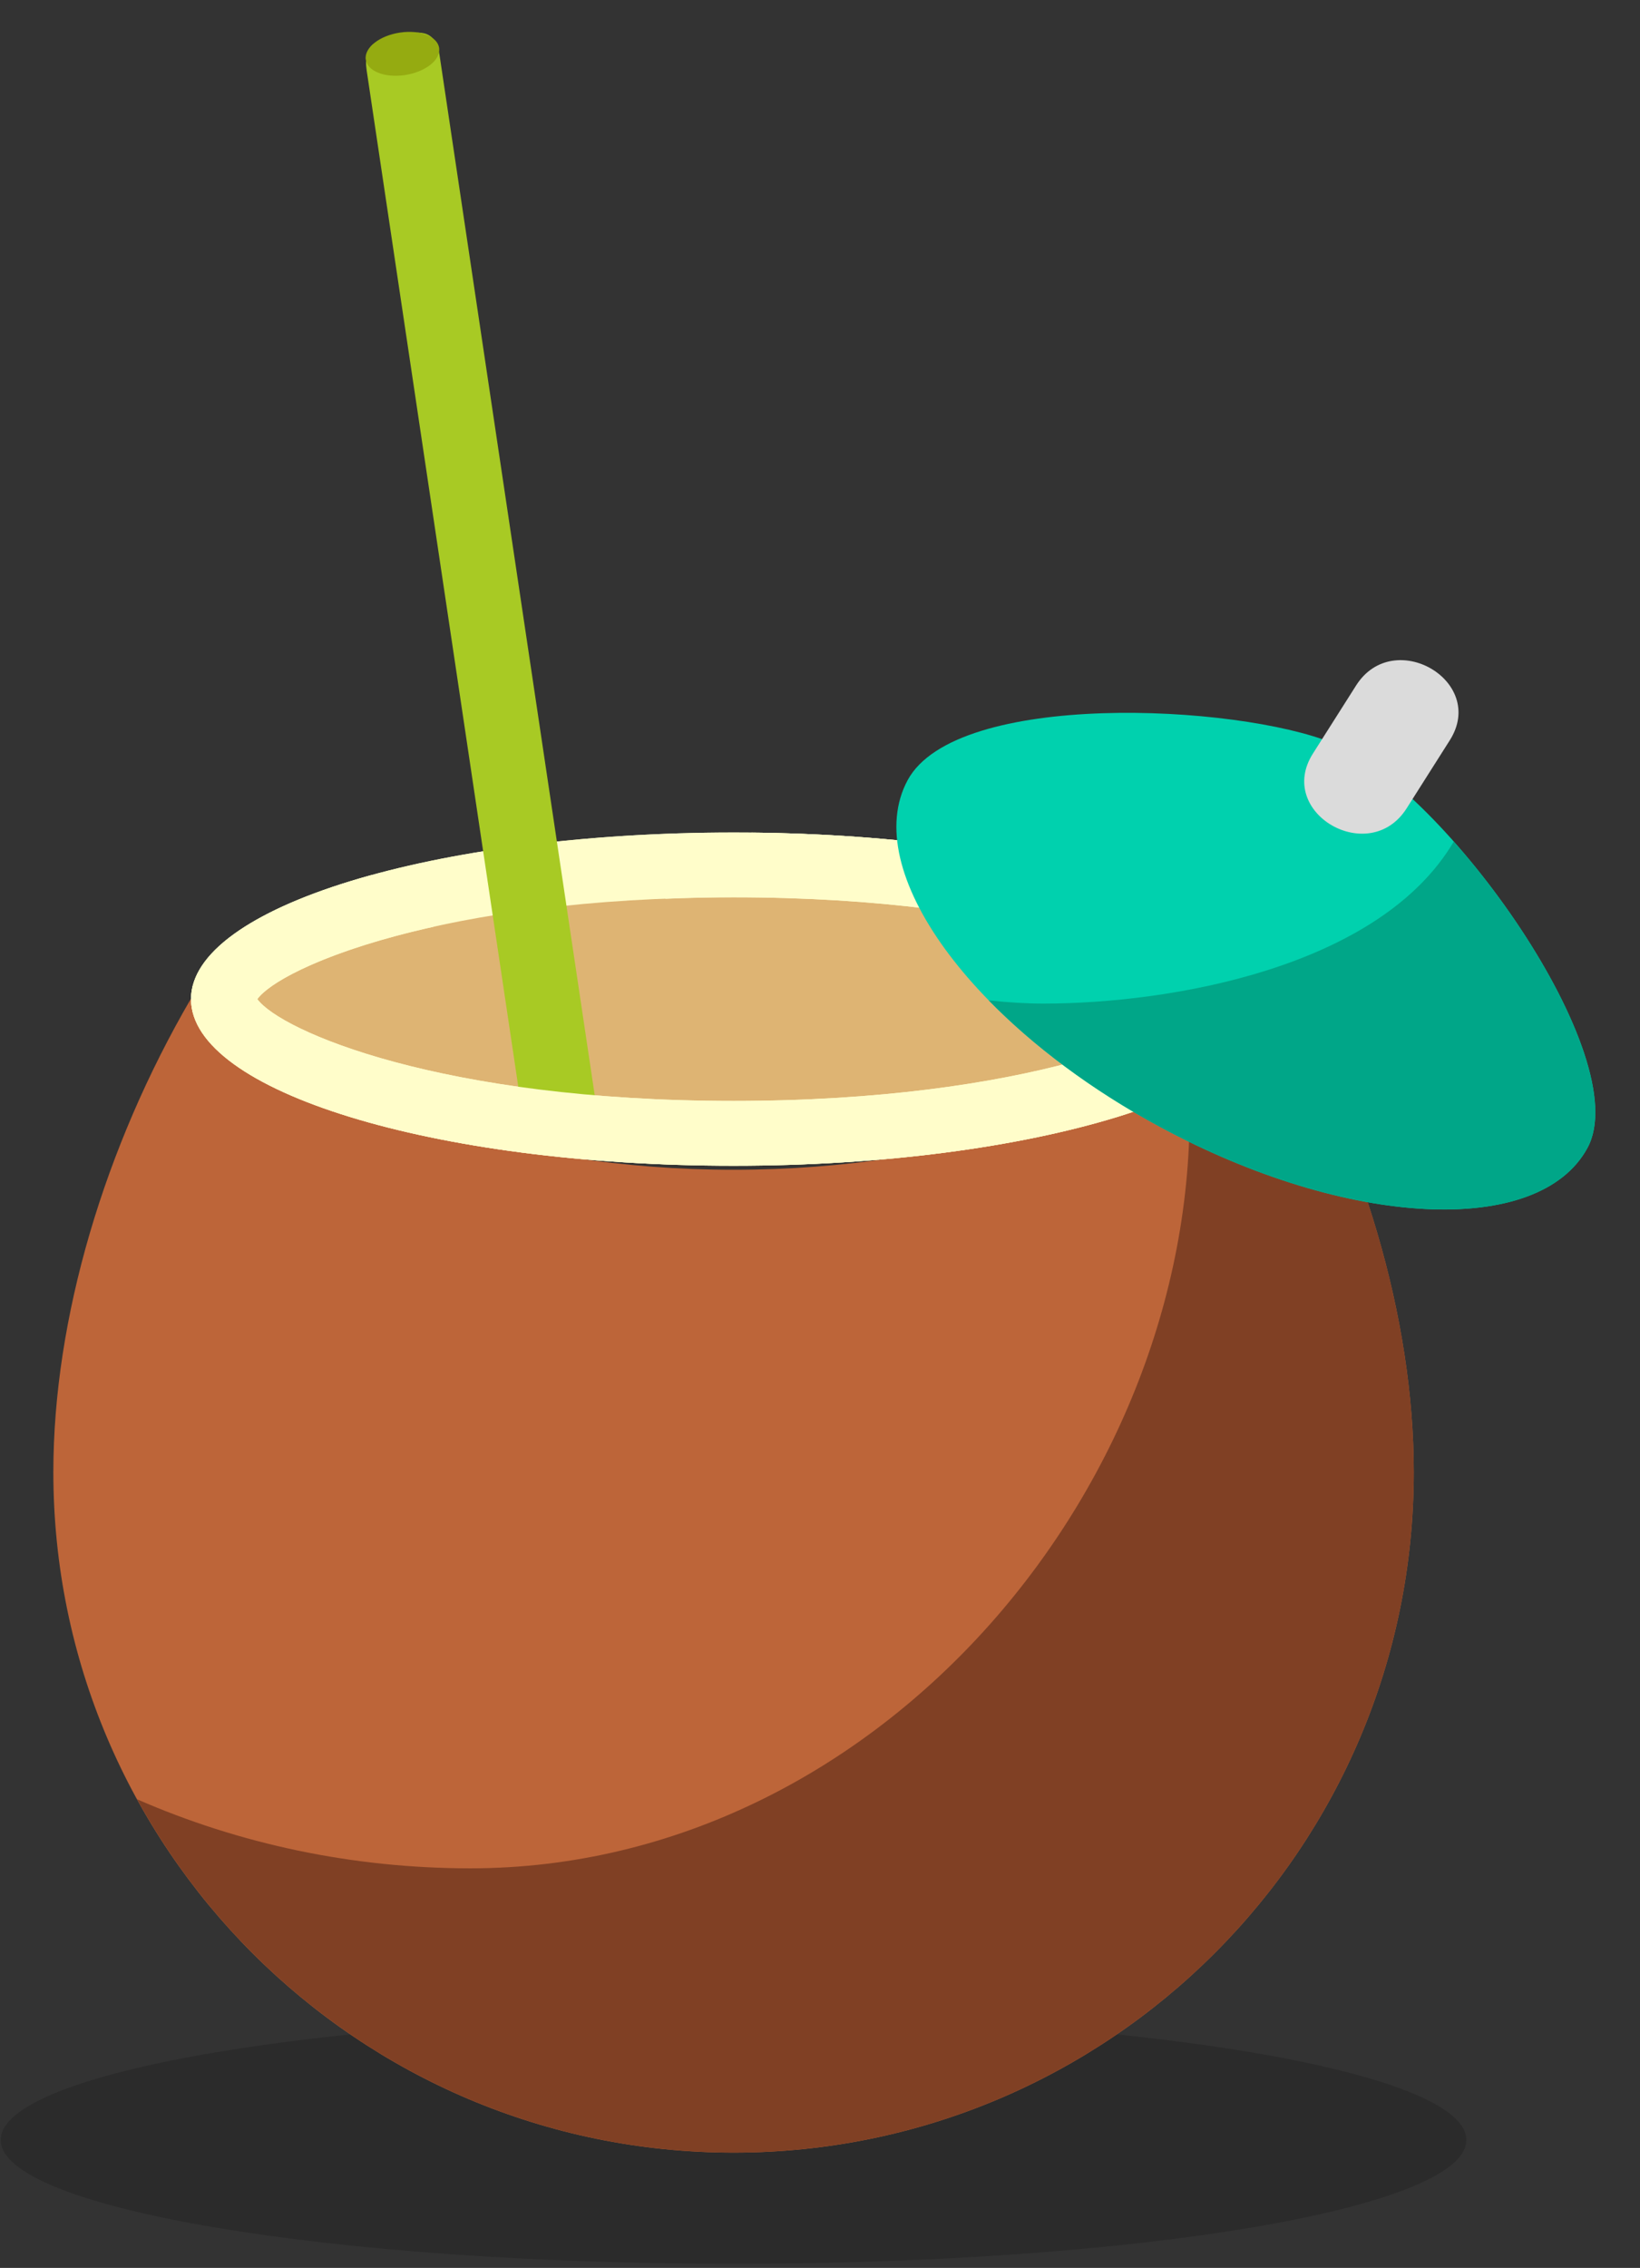 <?xml version="1.0" encoding="UTF-8"?>
<svg width="34px" height="47px" viewBox="0 0 34 47" version="1.1" xmlns="http://www.w3.org/2000/svg" xmlns:xlink="http://www.w3.org/1999/xlink">
    <rect x="0" y="0" width="34" height="47" fill="#333333" stroke="none"/>
    <!-- Generator: Sketch 53.1 (72631) - https://sketchapp.com -->
    <title>Group 51</title>
    <desc>Created with Sketch.</desc>
    <g id="Page-1" stroke="none" stroke-width="1" fill="none" fill-rule="evenodd">
        <g id="Group-51" transform="translate(0.015, 0.615)">
            <g id="Group-46">
                <path d="M30.385,43.733 C30.385,45.15 23.583,46.299 15.193,46.299 C6.802,46.299 0,45.15 0,43.733 C0,42.316 6.802,41.167 15.193,41.167 C23.583,41.167 30.385,42.316 30.385,43.733" id="Fill-806" fill="#000000" opacity="0.161"></path>
                <path d="M15.193,23.627 C10.599,23.627 6.519,22.234 3.945,20.079 C2.155,23.153 1.091,26.7 1.091,29.894 C1.091,37.682 7.405,43.996 15.193,43.996 C22.981,43.996 29.295,37.682 29.295,29.894 C29.295,26.7 28.231,23.153 26.441,20.079 C23.867,22.234 19.788,23.627 15.193,23.627" id="Fill-808" fill="#BD6539"></path>
                <path d="M26.441,20.078 C25.894,20.536 25.275,20.957 24.601,21.34 C24.613,21.496 24.628,21.651 24.634,21.809 C25.002,30.023 18.253,38.104 9.736,38.104 C7.295,38.104 4.946,37.599 2.827,36.673 C5.224,41.036 9.863,43.995 15.193,43.995 C22.981,43.995 29.295,37.682 29.295,29.893 C29.295,26.7 28.231,23.153 26.441,20.078" id="Fill-810" fill="#804024"></path>
                <path d="M15.193,21.544 C10.757,21.544 7.714,20.736 6.438,20.091 C7.714,19.446 10.757,18.638 15.193,18.638 C19.629,18.638 22.672,19.446 23.948,20.091 C22.672,20.736 19.629,21.544 15.193,21.544" id="Fill-812" fill="#DEB473"></path>
                <path d="M15.193,16.638 C8.981,16.638 3.945,18.184 3.945,20.091 C3.945,21.998 8.981,23.544 15.193,23.544 C21.405,23.544 26.442,21.998 26.442,20.091 C26.442,18.184 21.405,16.638 15.193,16.638" id="Fill-814" fill="#FFFDCA"></path>
                <path d="M15.193,22.872 C8.737,22.872 4.617,21.225 4.617,20.09 C4.617,18.956 8.737,17.309 15.193,17.309 C21.65,17.309 25.77,18.956 25.77,20.09 C25.77,21.225 21.65,22.872 15.193,22.872" id="Fill-816" fill="#DEB473"></path>
                <path d="M15.193,16.638 C8.981,16.638 3.945,18.184 3.945,20.091 C3.945,21.998 8.981,23.544 15.193,23.544 C21.405,23.544 26.441,21.998 26.441,20.091 C26.441,18.184 21.405,16.638 15.193,16.638 M15.193,17.981 C21.25,17.981 24.581,19.428 25.066,20.091 C24.581,20.754 21.25,22.201 15.193,22.201 C9.136,22.201 5.805,20.754 5.32,20.091 C5.805,19.428 9.136,17.981 15.193,17.981" id="Fill-818" fill="#FFFDCA"></path>
                <path d="M10.847,22.69 C11.227,22.617 11.618,22.578 12.019,22.578 C12.148,22.578 12.271,22.584 12.391,22.595 L9.098,0.53 C9.012,-0.042 8.64,0.032 8.223,0.122 C7.806,0.211 7.502,0.282 7.588,0.854 L10.847,22.69 Z" id="Fill-820" fill="#A8CA24"></path>
                <path d="M9.09,0.387 C9.118,0.63 8.8,0.878 8.379,0.941 C7.958,1.004 7.594,0.857 7.567,0.614 C7.538,0.37 7.858,0.122 8.278,0.06 C8.698,-0.003 9.063,0.143 9.09,0.387" id="Fill-822" fill="#95AB11"></path>
                <path d="M15.569,16.64 C15.02,17.175 14.419,17.642 13.773,18.011 C14.229,17.993 14.698,17.98 15.193,17.98 C21.25,17.98 24.581,19.427 25.066,20.09 C24.581,20.753 21.25,22.2 15.193,22.2 C9.136,22.2 5.804,20.753 5.319,20.09 C5.598,19.708 6.829,19.068 8.972,18.592 C8.448,18.348 8.033,17.975 7.707,17.514 C5.399,18.146 3.945,19.066 3.945,20.09 C3.945,21.997 8.98,23.543 15.193,23.543 C21.404,23.543 26.441,21.997 26.441,20.09 C26.441,18.222 21.607,16.702 15.569,16.64" id="Fill-824" fill="#FFFDCA"></path>
                <path d="M24.027,22.734 C27.919,24.838 31.89,25.034 32.897,23.172 C33.904,21.311 29.965,15.742 27.616,14.785 C25.616,13.972 19.808,13.692 18.802,15.553 C17.796,17.415 20.134,20.63 24.027,22.734" id="Fill-826" fill="#00D1AE"></path>
                <path d="M30.124,16.826 C28.585,19.437 24.257,20.183 21.618,20.183 C21.266,20.183 20.883,20.16 20.483,20.116 C21.402,21.057 22.611,21.97 24.027,22.735 C27.919,24.839 31.891,25.035 32.896,23.173 C33.584,21.903 31.967,18.905 30.124,16.826" id="Fill-828" fill="#00A688"></path>
                <path d="M29.147,16.137 C29.445,15.667 29.744,15.197 30.042,14.726 C30.82,13.5 28.874,12.37 28.099,13.591 C27.8,14.061 27.502,14.531 27.204,15.002 C26.425,16.228 28.372,17.358 29.147,16.137" id="Fill-830" fill="#DBDBDB"></path>
            </g>
        </g>
    </g>
</svg>